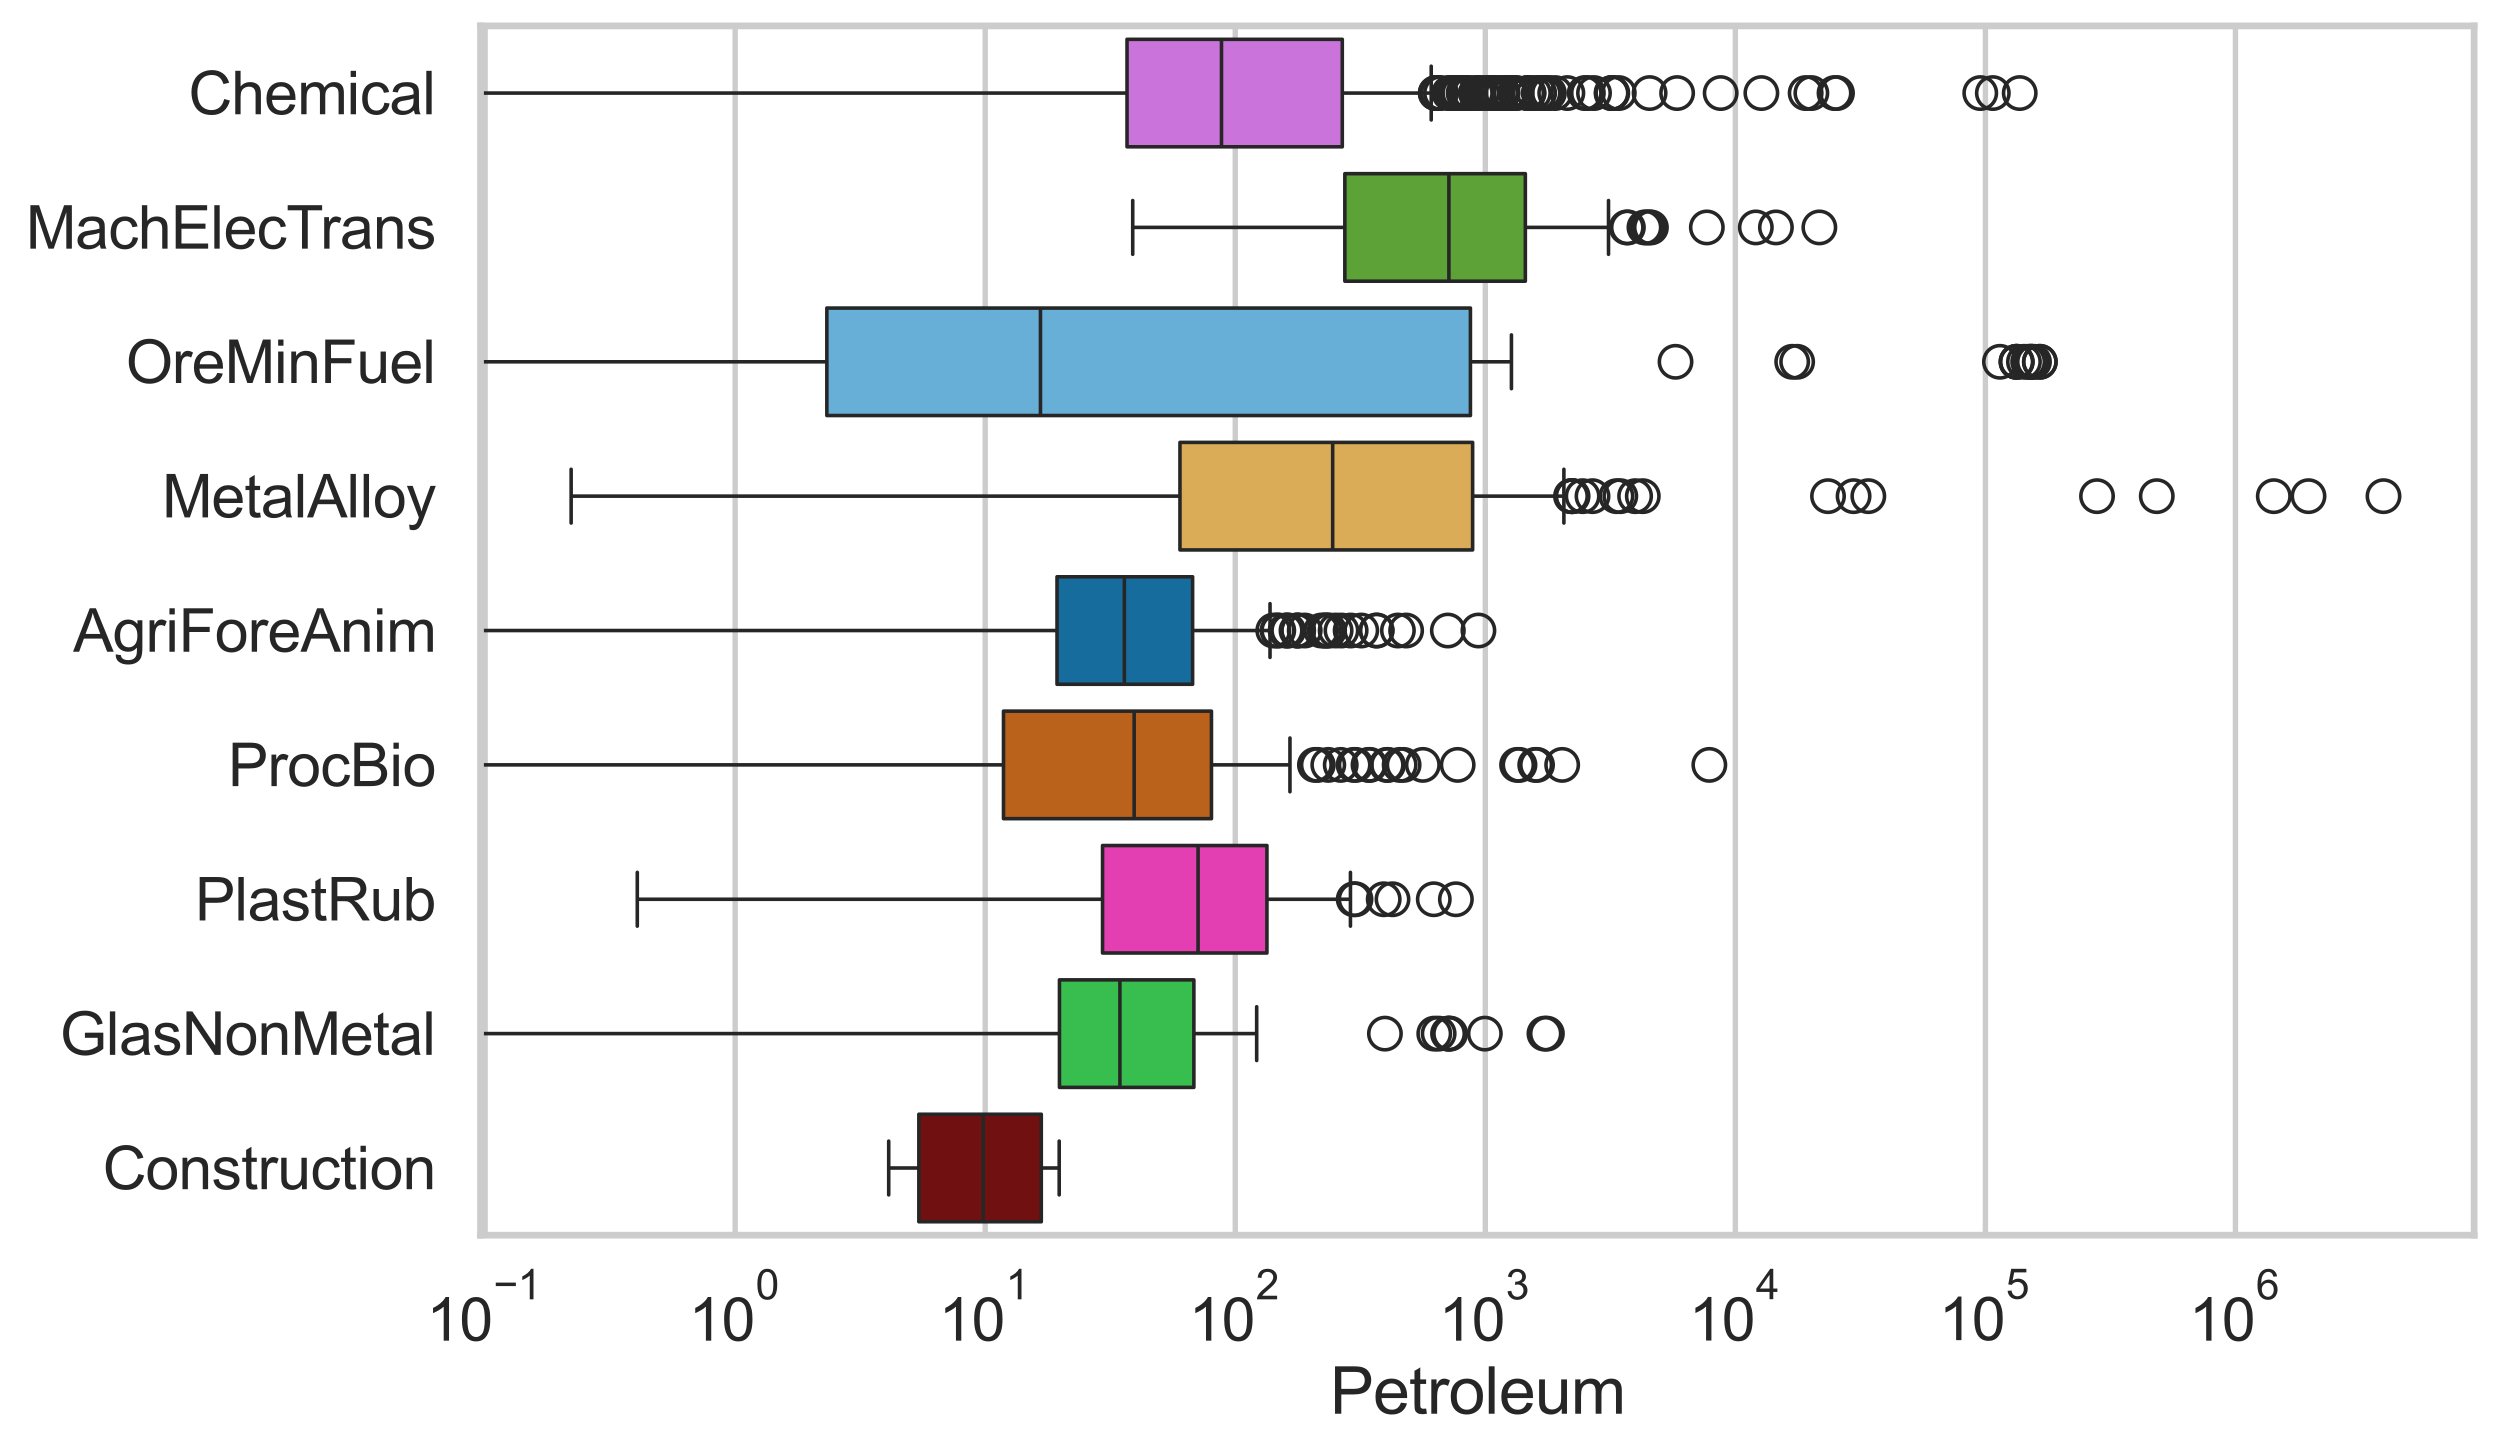<?xml version="1.0" encoding="utf-8" standalone="no"?>
<!DOCTYPE svg PUBLIC "-//W3C//DTD SVG 1.1//EN"
  "http://www.w3.org/Graphics/SVG/1.1/DTD/svg11.dtd">
<svg xmlns:xlink="http://www.w3.org/1999/xlink" width="695.577pt" height="404.121pt" viewBox="0 0 695.577 404.121" xmlns="http://www.w3.org/2000/svg" version="1.1">
 <defs>
  <style type="text/css">*{stroke-linejoin: round; stroke-linecap: butt}</style>
 </defs>
 <g id="figure_1">
  <g id="patch_1">
   <path d="M 0 404.121 
L 695.577 404.121 
L 695.577 0 
L 0 0 
z
" style="fill: #ffffff"/>
  </g>
  <g id="axes_1">
   <g id="patch_2">
    <path d="M 133.697 343.665 
L 688.377 343.665 
L 688.377 7.2 
L 133.697 7.2 
z
" style="fill: #ffffff"/>
   </g>
   <g id="matplotlib.axis_1">
    <g id="xtick_1">
     <g id="line2d_1">
      <path d="M 134.976 343.665 
L 134.976 7.2 
" clip-path="url(#p713d34235d)" style="fill: none; stroke: #cccccc; stroke-width: 1.5; stroke-linecap: round"/>
     </g>
     <g id="text_1">
      <!-- $\mathdefault{10^{-1}}$ -->
      <g style="fill: #262626" transform="translate(118.641 373.18) scale(0.165 -0.165)">
       <defs>
        <path id="ArialMT-31" d="M 2384 0 
L 1822 0 
L 1822 3584 
Q 1619 3391 1289 3197 
Q 959 3003 697 2906 
L 697 3450 
Q 1169 3672 1522 3987 
Q 1875 4303 2022 4600 
L 2384 4600 
L 2384 0 
z
" transform="scale(0.016)"/>
        <path id="ArialMT-30" d="M 266 2259 
Q 266 3072 433 3567 
Q 600 4063 929 4331 
Q 1259 4600 1759 4600 
Q 2128 4600 2406 4451 
Q 2684 4303 2865 4023 
Q 3047 3744 3150 3342 
Q 3253 2941 3253 2259 
Q 3253 1453 3087 958 
Q 2922 463 2592 192 
Q 2263 -78 1759 -78 
Q 1097 -78 719 397 
Q 266 969 266 2259 
z
M 844 2259 
Q 844 1131 1108 757 
Q 1372 384 1759 384 
Q 2147 384 2411 759 
Q 2675 1134 2675 2259 
Q 2675 3391 2411 3762 
Q 2147 4134 1753 4134 
Q 1366 4134 1134 3806 
Q 844 3388 844 2259 
z
" transform="scale(0.016)"/>
        <path id="ArialMT-2212" d="M 3381 1997 
L 356 1997 
L 356 2522 
L 3381 2522 
L 3381 1997 
z
" transform="scale(0.016)"/>
       </defs>
       <use xlink:href="#ArialMT-31" transform="translate(0 0.994)"/>
       <use xlink:href="#ArialMT-30" transform="translate(55.615 0.994)"/>
       <use xlink:href="#ArialMT-2212" transform="translate(112.973 70.688) scale(0.7)"/>
       <use xlink:href="#ArialMT-31" transform="translate(153.852 70.688) scale(0.7)"/>
      </g>
     </g>
    </g>
    <g id="xtick_2">
     <g id="line2d_2">
      <path d="M 204.546 343.665 
L 204.546 7.2 
" clip-path="url(#p713d34235d)" style="fill: none; stroke: #cccccc; stroke-width: 1.5; stroke-linecap: round"/>
     </g>
     <g id="text_2">
      <!-- $\mathdefault{10^{0}}$ -->
      <g style="fill: #262626" transform="translate(191.594 373.18) scale(0.165 -0.165)">
       <use xlink:href="#ArialMT-31" transform="translate(0 0.994)"/>
       <use xlink:href="#ArialMT-30" transform="translate(55.615 0.994)"/>
       <use xlink:href="#ArialMT-30" transform="translate(112.973 70.688) scale(0.7)"/>
      </g>
     </g>
    </g>
    <g id="xtick_3">
     <g id="line2d_3">
      <path d="M 274.116 343.665 
L 274.116 7.2 
" clip-path="url(#p713d34235d)" style="fill: none; stroke: #cccccc; stroke-width: 1.5; stroke-linecap: round"/>
     </g>
     <g id="text_3">
      <!-- $\mathdefault{10^{1}}$ -->
      <g style="fill: #262626" transform="translate(261.164 373.18) scale(0.165 -0.165)">
       <use xlink:href="#ArialMT-31" transform="translate(0 0.994)"/>
       <use xlink:href="#ArialMT-30" transform="translate(55.615 0.994)"/>
       <use xlink:href="#ArialMT-31" transform="translate(112.973 70.688) scale(0.7)"/>
      </g>
     </g>
    </g>
    <g id="xtick_4">
     <g id="line2d_4">
      <path d="M 343.687 343.665 
L 343.687 7.2 
" clip-path="url(#p713d34235d)" style="fill: none; stroke: #cccccc; stroke-width: 1.5; stroke-linecap: round"/>
     </g>
     <g id="text_4">
      <!-- $\mathdefault{10^{2}}$ -->
      <g style="fill: #262626" transform="translate(330.734 373.18) scale(0.165 -0.165)">
       <defs>
        <path id="ArialMT-32" d="M 3222 541 
L 3222 0 
L 194 0 
Q 188 203 259 391 
Q 375 700 629 1000 
Q 884 1300 1366 1694 
Q 2113 2306 2375 2664 
Q 2638 3022 2638 3341 
Q 2638 3675 2398 3904 
Q 2159 4134 1775 4134 
Q 1369 4134 1125 3890 
Q 881 3647 878 3216 
L 300 3275 
Q 359 3922 746 4261 
Q 1134 4600 1788 4600 
Q 2447 4600 2831 4234 
Q 3216 3869 3216 3328 
Q 3216 3053 3103 2787 
Q 2991 2522 2730 2228 
Q 2469 1934 1863 1422 
Q 1356 997 1212 845 
Q 1069 694 975 541 
L 3222 541 
z
" transform="scale(0.016)"/>
       </defs>
       <use xlink:href="#ArialMT-31" transform="translate(0 0.994)"/>
       <use xlink:href="#ArialMT-30" transform="translate(55.615 0.994)"/>
       <use xlink:href="#ArialMT-32" transform="translate(112.973 70.688) scale(0.7)"/>
      </g>
     </g>
    </g>
    <g id="xtick_5">
     <g id="line2d_5">
      <path d="M 413.257 343.665 
L 413.257 7.2 
" clip-path="url(#p713d34235d)" style="fill: none; stroke: #cccccc; stroke-width: 1.5; stroke-linecap: round"/>
     </g>
     <g id="text_5">
      <!-- $\mathdefault{10^{3}}$ -->
      <g style="fill: #262626" transform="translate(400.305 373.18) scale(0.165 -0.165)">
       <defs>
        <path id="ArialMT-33" d="M 269 1209 
L 831 1284 
Q 928 806 1161 595 
Q 1394 384 1728 384 
Q 2125 384 2398 659 
Q 2672 934 2672 1341 
Q 2672 1728 2419 1979 
Q 2166 2231 1775 2231 
Q 1616 2231 1378 2169 
L 1441 2663 
Q 1497 2656 1531 2656 
Q 1891 2656 2178 2843 
Q 2466 3031 2466 3422 
Q 2466 3731 2256 3934 
Q 2047 4138 1716 4138 
Q 1388 4138 1169 3931 
Q 950 3725 888 3313 
L 325 3413 
Q 428 3978 793 4289 
Q 1159 4600 1703 4600 
Q 2078 4600 2393 4439 
Q 2709 4278 2876 4000 
Q 3044 3722 3044 3409 
Q 3044 3113 2884 2869 
Q 2725 2625 2413 2481 
Q 2819 2388 3044 2092 
Q 3269 1797 3269 1353 
Q 3269 753 2831 336 
Q 2394 -81 1725 -81 
Q 1122 -81 723 278 
Q 325 638 269 1209 
z
" transform="scale(0.016)"/>
       </defs>
       <use xlink:href="#ArialMT-31" transform="translate(0 0.994)"/>
       <use xlink:href="#ArialMT-30" transform="translate(55.615 0.994)"/>
       <use xlink:href="#ArialMT-33" transform="translate(112.973 70.688) scale(0.7)"/>
      </g>
     </g>
    </g>
    <g id="xtick_6">
     <g id="line2d_6">
      <path d="M 482.827 343.665 
L 482.827 7.2 
" clip-path="url(#p713d34235d)" style="fill: none; stroke: #cccccc; stroke-width: 1.5; stroke-linecap: round"/>
     </g>
     <g id="text_6">
      <!-- $\mathdefault{10^{4}}$ -->
      <g style="fill: #262626" transform="translate(469.875 373.015) scale(0.165 -0.165)">
       <defs>
        <path id="ArialMT-34" d="M 2069 0 
L 2069 1097 
L 81 1097 
L 81 1613 
L 2172 4581 
L 2631 4581 
L 2631 1613 
L 3250 1613 
L 3250 1097 
L 2631 1097 
L 2631 0 
L 2069 0 
z
M 2069 1613 
L 2069 3678 
L 634 1613 
L 2069 1613 
z
" transform="scale(0.016)"/>
       </defs>
       <use xlink:href="#ArialMT-31" transform="translate(0 0.202)"/>
       <use xlink:href="#ArialMT-30" transform="translate(55.615 0.202)"/>
       <use xlink:href="#ArialMT-34" transform="translate(112.973 69.895) scale(0.7)"/>
      </g>
     </g>
    </g>
    <g id="xtick_7">
     <g id="line2d_7">
      <path d="M 552.398 343.665 
L 552.398 7.2 
" clip-path="url(#p713d34235d)" style="fill: none; stroke: #cccccc; stroke-width: 1.5; stroke-linecap: round"/>
     </g>
     <g id="text_7">
      <!-- $\mathdefault{10^{5}}$ -->
      <g style="fill: #262626" transform="translate(539.445 373.015) scale(0.165 -0.165)">
       <defs>
        <path id="ArialMT-35" d="M 266 1200 
L 856 1250 
Q 922 819 1161 601 
Q 1400 384 1738 384 
Q 2144 384 2425 690 
Q 2706 997 2706 1503 
Q 2706 1984 2436 2262 
Q 2166 2541 1728 2541 
Q 1456 2541 1237 2417 
Q 1019 2294 894 2097 
L 366 2166 
L 809 4519 
L 3088 4519 
L 3088 3981 
L 1259 3981 
L 1013 2750 
Q 1425 3038 1878 3038 
Q 2478 3038 2890 2622 
Q 3303 2206 3303 1553 
Q 3303 931 2941 478 
Q 2500 -78 1738 -78 
Q 1113 -78 717 272 
Q 322 622 266 1200 
z
" transform="scale(0.016)"/>
       </defs>
       <use xlink:href="#ArialMT-31" transform="translate(0 0.88)"/>
       <use xlink:href="#ArialMT-30" transform="translate(55.615 0.88)"/>
       <use xlink:href="#ArialMT-35" transform="translate(112.973 70.573) scale(0.7)"/>
      </g>
     </g>
    </g>
    <g id="xtick_8">
     <g id="line2d_8">
      <path d="M 621.968 343.665 
L 621.968 7.2 
" clip-path="url(#p713d34235d)" style="fill: none; stroke: #cccccc; stroke-width: 1.5; stroke-linecap: round"/>
     </g>
     <g id="text_8">
      <!-- $\mathdefault{10^{6}}$ -->
      <g style="fill: #262626" transform="translate(609.016 373.18) scale(0.165 -0.165)">
       <defs>
        <path id="ArialMT-36" d="M 3184 3459 
L 2625 3416 
Q 2550 3747 2413 3897 
Q 2184 4138 1850 4138 
Q 1581 4138 1378 3988 
Q 1113 3794 959 3422 
Q 806 3050 800 2363 
Q 1003 2672 1297 2822 
Q 1591 2972 1913 2972 
Q 2475 2972 2870 2558 
Q 3266 2144 3266 1488 
Q 3266 1056 3080 686 
Q 2894 316 2569 119 
Q 2244 -78 1831 -78 
Q 1128 -78 684 439 
Q 241 956 241 2144 
Q 241 3472 731 4075 
Q 1159 4600 1884 4600 
Q 2425 4600 2770 4297 
Q 3116 3994 3184 3459 
z
M 888 1484 
Q 888 1194 1011 928 
Q 1134 663 1356 523 
Q 1578 384 1822 384 
Q 2178 384 2434 671 
Q 2691 959 2691 1453 
Q 2691 1928 2437 2201 
Q 2184 2475 1800 2475 
Q 1419 2475 1153 2201 
Q 888 1928 888 1484 
z
" transform="scale(0.016)"/>
       </defs>
       <use xlink:href="#ArialMT-31" transform="translate(0 0.994)"/>
       <use xlink:href="#ArialMT-30" transform="translate(55.615 0.994)"/>
       <use xlink:href="#ArialMT-36" transform="translate(112.973 70.688) scale(0.7)"/>
      </g>
     </g>
    </g>
    <g id="xtick_9"/>
    <g id="xtick_10"/>
    <g id="xtick_11"/>
    <g id="xtick_12"/>
    <g id="xtick_13"/>
    <g id="xtick_14"/>
    <g id="xtick_15"/>
    <g id="xtick_16"/>
    <g id="xtick_17"/>
    <g id="xtick_18"/>
    <g id="xtick_19"/>
    <g id="xtick_20"/>
    <g id="xtick_21"/>
    <g id="xtick_22"/>
    <g id="xtick_23"/>
    <g id="xtick_24"/>
    <g id="xtick_25"/>
    <g id="xtick_26"/>
    <g id="xtick_27"/>
    <g id="xtick_28"/>
    <g id="xtick_29"/>
    <g id="xtick_30"/>
    <g id="xtick_31"/>
    <g id="xtick_32"/>
    <g id="xtick_33"/>
    <g id="xtick_34"/>
    <g id="xtick_35"/>
    <g id="xtick_36"/>
    <g id="xtick_37"/>
    <g id="xtick_38"/>
    <g id="xtick_39"/>
    <g id="xtick_40"/>
    <g id="xtick_41"/>
    <g id="xtick_42"/>
    <g id="xtick_43"/>
    <g id="xtick_44"/>
    <g id="xtick_45"/>
    <g id="xtick_46"/>
    <g id="xtick_47"/>
    <g id="xtick_48"/>
    <g id="xtick_49"/>
    <g id="xtick_50"/>
    <g id="xtick_51"/>
    <g id="xtick_52"/>
    <g id="xtick_53"/>
    <g id="xtick_54"/>
    <g id="xtick_55"/>
    <g id="xtick_56"/>
    <g id="xtick_57"/>
    <g id="xtick_58"/>
    <g id="xtick_59"/>
    <g id="xtick_60"/>
    <g id="xtick_61"/>
    <g id="xtick_62"/>
    <g id="xtick_63"/>
    <g id="xtick_64"/>
    <g id="xtick_65"/>
    <g id="xtick_66"/>
    <g id="xtick_67"/>
    <g id="xtick_68"/>
    <g id="xtick_69"/>
    <g id="xtick_70"/>
    <g id="xtick_71"/>
    <g id="xtick_72"/>
    <g id="text_9">
     <!-- Petroleum -->
     <g style="fill: #262626" transform="translate(370.021 393.344) scale(0.18 -0.18)">
      <defs>
       <path id="ArialMT-50" d="M 494 0 
L 494 4581 
L 2222 4581 
Q 2678 4581 2919 4538 
Q 3256 4481 3484 4323 
Q 3713 4166 3852 3881 
Q 3991 3597 3991 3256 
Q 3991 2672 3619 2267 
Q 3247 1863 2275 1863 
L 1100 1863 
L 1100 0 
L 494 0 
z
M 1100 2403 
L 2284 2403 
Q 2872 2403 3119 2622 
Q 3366 2841 3366 3238 
Q 3366 3525 3220 3729 
Q 3075 3934 2838 4000 
Q 2684 4041 2272 4041 
L 1100 4041 
L 1100 2403 
z
" transform="scale(0.016)"/>
       <path id="ArialMT-65" d="M 2694 1069 
L 3275 997 
Q 3138 488 2766 206 
Q 2394 -75 1816 -75 
Q 1088 -75 661 373 
Q 234 822 234 1631 
Q 234 2469 665 2931 
Q 1097 3394 1784 3394 
Q 2450 3394 2872 2941 
Q 3294 2488 3294 1666 
Q 3294 1616 3291 1516 
L 816 1516 
Q 847 969 1125 678 
Q 1403 388 1819 388 
Q 2128 388 2347 550 
Q 2566 713 2694 1069 
z
M 847 1978 
L 2700 1978 
Q 2663 2397 2488 2606 
Q 2219 2931 1791 2931 
Q 1403 2931 1139 2672 
Q 875 2413 847 1978 
z
" transform="scale(0.016)"/>
       <path id="ArialMT-74" d="M 1650 503 
L 1731 6 
Q 1494 -44 1306 -44 
Q 1000 -44 831 53 
Q 663 150 594 308 
Q 525 466 525 972 
L 525 2881 
L 113 2881 
L 113 3319 
L 525 3319 
L 525 4141 
L 1084 4478 
L 1084 3319 
L 1650 3319 
L 1650 2881 
L 1084 2881 
L 1084 941 
Q 1084 700 1114 631 
Q 1144 563 1211 522 
Q 1278 481 1403 481 
Q 1497 481 1650 503 
z
" transform="scale(0.016)"/>
       <path id="ArialMT-72" d="M 416 0 
L 416 3319 
L 922 3319 
L 922 2816 
Q 1116 3169 1280 3281 
Q 1444 3394 1641 3394 
Q 1925 3394 2219 3213 
L 2025 2691 
Q 1819 2813 1613 2813 
Q 1428 2813 1281 2702 
Q 1134 2591 1072 2394 
Q 978 2094 978 1738 
L 978 0 
L 416 0 
z
" transform="scale(0.016)"/>
       <path id="ArialMT-6f" d="M 213 1659 
Q 213 2581 725 3025 
Q 1153 3394 1769 3394 
Q 2453 3394 2887 2945 
Q 3322 2497 3322 1706 
Q 3322 1066 3130 698 
Q 2938 331 2570 128 
Q 2203 -75 1769 -75 
Q 1072 -75 642 372 
Q 213 819 213 1659 
z
M 791 1659 
Q 791 1022 1069 705 
Q 1347 388 1769 388 
Q 2188 388 2466 706 
Q 2744 1025 2744 1678 
Q 2744 2294 2464 2611 
Q 2184 2928 1769 2928 
Q 1347 2928 1069 2612 
Q 791 2297 791 1659 
z
" transform="scale(0.016)"/>
       <path id="ArialMT-6c" d="M 409 0 
L 409 4581 
L 972 4581 
L 972 0 
L 409 0 
z
" transform="scale(0.016)"/>
       <path id="ArialMT-75" d="M 2597 0 
L 2597 488 
Q 2209 -75 1544 -75 
Q 1250 -75 995 37 
Q 741 150 617 320 
Q 494 491 444 738 
Q 409 903 409 1263 
L 409 3319 
L 972 3319 
L 972 1478 
Q 972 1038 1006 884 
Q 1059 663 1231 536 
Q 1403 409 1656 409 
Q 1909 409 2131 539 
Q 2353 669 2445 892 
Q 2538 1116 2538 1541 
L 2538 3319 
L 3100 3319 
L 3100 0 
L 2597 0 
z
" transform="scale(0.016)"/>
       <path id="ArialMT-6d" d="M 422 0 
L 422 3319 
L 925 3319 
L 925 2853 
Q 1081 3097 1340 3245 
Q 1600 3394 1931 3394 
Q 2300 3394 2536 3241 
Q 2772 3088 2869 2813 
Q 3263 3394 3894 3394 
Q 4388 3394 4653 3120 
Q 4919 2847 4919 2278 
L 4919 0 
L 4359 0 
L 4359 2091 
Q 4359 2428 4304 2576 
Q 4250 2725 4106 2815 
Q 3963 2906 3769 2906 
Q 3419 2906 3187 2673 
Q 2956 2441 2956 1928 
L 2956 0 
L 2394 0 
L 2394 2156 
Q 2394 2531 2256 2718 
Q 2119 2906 1806 2906 
Q 1569 2906 1367 2781 
Q 1166 2656 1075 2415 
Q 984 2175 984 1722 
L 984 0 
L 422 0 
z
" transform="scale(0.016)"/>
      </defs>
      <use xlink:href="#ArialMT-50"/>
      <use xlink:href="#ArialMT-65" transform="translate(66.699 0)"/>
      <use xlink:href="#ArialMT-74" transform="translate(122.314 0)"/>
      <use xlink:href="#ArialMT-72" transform="translate(150.098 0)"/>
      <use xlink:href="#ArialMT-6f" transform="translate(183.398 0)"/>
      <use xlink:href="#ArialMT-6c" transform="translate(239.014 0)"/>
      <use xlink:href="#ArialMT-65" transform="translate(261.23 0)"/>
      <use xlink:href="#ArialMT-75" transform="translate(316.846 0)"/>
      <use xlink:href="#ArialMT-6d" transform="translate(372.461 0)"/>
     </g>
    </g>
   </g>
   <g id="matplotlib.axis_2">
    <g id="ytick_1">
     <g id="text_10">
      <!-- Chemical -->
      <g style="fill: #262626" transform="translate(52.428 31.798) scale(0.165 -0.165)">
       <defs>
        <path id="ArialMT-43" d="M 3763 1606 
L 4369 1453 
Q 4178 706 3683 314 
Q 3188 -78 2472 -78 
Q 1731 -78 1267 223 
Q 803 525 561 1097 
Q 319 1669 319 2325 
Q 319 3041 592 3573 
Q 866 4106 1370 4382 
Q 1875 4659 2481 4659 
Q 3169 4659 3637 4309 
Q 4106 3959 4291 3325 
L 3694 3184 
Q 3534 3684 3231 3912 
Q 2928 4141 2469 4141 
Q 1941 4141 1586 3887 
Q 1231 3634 1087 3207 
Q 944 2781 944 2328 
Q 944 1744 1114 1308 
Q 1284 872 1643 656 
Q 2003 441 2422 441 
Q 2931 441 3284 734 
Q 3638 1028 3763 1606 
z
" transform="scale(0.016)"/>
        <path id="ArialMT-68" d="M 422 0 
L 422 4581 
L 984 4581 
L 984 2938 
Q 1378 3394 1978 3394 
Q 2347 3394 2619 3248 
Q 2891 3103 3008 2847 
Q 3125 2591 3125 2103 
L 3125 0 
L 2563 0 
L 2563 2103 
Q 2563 2525 2380 2717 
Q 2197 2909 1863 2909 
Q 1613 2909 1392 2779 
Q 1172 2650 1078 2428 
Q 984 2206 984 1816 
L 984 0 
L 422 0 
z
" transform="scale(0.016)"/>
        <path id="ArialMT-69" d="M 425 3934 
L 425 4581 
L 988 4581 
L 988 3934 
L 425 3934 
z
M 425 0 
L 425 3319 
L 988 3319 
L 988 0 
L 425 0 
z
" transform="scale(0.016)"/>
        <path id="ArialMT-63" d="M 2588 1216 
L 3141 1144 
Q 3050 572 2676 248 
Q 2303 -75 1759 -75 
Q 1078 -75 664 370 
Q 250 816 250 1647 
Q 250 2184 428 2587 
Q 606 2991 970 3192 
Q 1334 3394 1763 3394 
Q 2303 3394 2647 3120 
Q 2991 2847 3088 2344 
L 2541 2259 
Q 2463 2594 2264 2762 
Q 2066 2931 1784 2931 
Q 1359 2931 1093 2626 
Q 828 2322 828 1663 
Q 828 994 1084 691 
Q 1341 388 1753 388 
Q 2084 388 2306 591 
Q 2528 794 2588 1216 
z
" transform="scale(0.016)"/>
        <path id="ArialMT-61" d="M 2588 409 
Q 2275 144 1986 34 
Q 1697 -75 1366 -75 
Q 819 -75 525 192 
Q 231 459 231 875 
Q 231 1119 342 1320 
Q 453 1522 633 1644 
Q 813 1766 1038 1828 
Q 1203 1872 1538 1913 
Q 2219 1994 2541 2106 
Q 2544 2222 2544 2253 
Q 2544 2597 2384 2738 
Q 2169 2928 1744 2928 
Q 1347 2928 1158 2789 
Q 969 2650 878 2297 
L 328 2372 
Q 403 2725 575 2942 
Q 747 3159 1072 3276 
Q 1397 3394 1825 3394 
Q 2250 3394 2515 3294 
Q 2781 3194 2906 3042 
Q 3031 2891 3081 2659 
Q 3109 2516 3109 2141 
L 3109 1391 
Q 3109 606 3145 398 
Q 3181 191 3288 0 
L 2700 0 
Q 2613 175 2588 409 
z
M 2541 1666 
Q 2234 1541 1622 1453 
Q 1275 1403 1131 1340 
Q 988 1278 909 1158 
Q 831 1038 831 891 
Q 831 666 1001 516 
Q 1172 366 1500 366 
Q 1825 366 2078 508 
Q 2331 650 2450 897 
Q 2541 1088 2541 1459 
L 2541 1666 
z
" transform="scale(0.016)"/>
       </defs>
       <use xlink:href="#ArialMT-43"/>
       <use xlink:href="#ArialMT-68" transform="translate(72.217 0)"/>
       <use xlink:href="#ArialMT-65" transform="translate(127.832 0)"/>
       <use xlink:href="#ArialMT-6d" transform="translate(183.447 0)"/>
       <use xlink:href="#ArialMT-69" transform="translate(266.748 0)"/>
       <use xlink:href="#ArialMT-63" transform="translate(288.965 0)"/>
       <use xlink:href="#ArialMT-61" transform="translate(338.965 0)"/>
       <use xlink:href="#ArialMT-6c" transform="translate(394.58 0)"/>
      </g>
     </g>
    </g>
    <g id="ytick_2">
     <g id="text_11">
      <!-- MachElecTrans -->
      <g style="fill: #262626" transform="translate(7.2 69.183) scale(0.165 -0.165)">
       <defs>
        <path id="ArialMT-4d" d="M 475 0 
L 475 4581 
L 1388 4581 
L 2472 1338 
Q 2622 884 2691 659 
Q 2769 909 2934 1394 
L 4031 4581 
L 4847 4581 
L 4847 0 
L 4263 0 
L 4263 3834 
L 2931 0 
L 2384 0 
L 1059 3900 
L 1059 0 
L 475 0 
z
" transform="scale(0.016)"/>
        <path id="ArialMT-45" d="M 506 0 
L 506 4581 
L 3819 4581 
L 3819 4041 
L 1113 4041 
L 1113 2638 
L 3647 2638 
L 3647 2100 
L 1113 2100 
L 1113 541 
L 3925 541 
L 3925 0 
L 506 0 
z
" transform="scale(0.016)"/>
        <path id="ArialMT-54" d="M 1659 0 
L 1659 4041 
L 150 4041 
L 150 4581 
L 3781 4581 
L 3781 4041 
L 2266 4041 
L 2266 0 
L 1659 0 
z
" transform="scale(0.016)"/>
        <path id="ArialMT-6e" d="M 422 0 
L 422 3319 
L 928 3319 
L 928 2847 
Q 1294 3394 1984 3394 
Q 2284 3394 2536 3286 
Q 2788 3178 2913 3003 
Q 3038 2828 3088 2588 
Q 3119 2431 3119 2041 
L 3119 0 
L 2556 0 
L 2556 2019 
Q 2556 2363 2490 2533 
Q 2425 2703 2258 2804 
Q 2091 2906 1866 2906 
Q 1506 2906 1245 2678 
Q 984 2450 984 1813 
L 984 0 
L 422 0 
z
" transform="scale(0.016)"/>
        <path id="ArialMT-73" d="M 197 991 
L 753 1078 
Q 800 744 1014 566 
Q 1228 388 1613 388 
Q 2000 388 2187 545 
Q 2375 703 2375 916 
Q 2375 1106 2209 1216 
Q 2094 1291 1634 1406 
Q 1016 1563 777 1677 
Q 538 1791 414 1992 
Q 291 2194 291 2438 
Q 291 2659 392 2848 
Q 494 3038 669 3163 
Q 800 3259 1026 3326 
Q 1253 3394 1513 3394 
Q 1903 3394 2198 3281 
Q 2494 3169 2634 2976 
Q 2775 2784 2828 2463 
L 2278 2388 
Q 2241 2644 2061 2787 
Q 1881 2931 1553 2931 
Q 1166 2931 1000 2803 
Q 834 2675 834 2503 
Q 834 2394 903 2306 
Q 972 2216 1119 2156 
Q 1203 2125 1616 2013 
Q 2213 1853 2448 1751 
Q 2684 1650 2818 1456 
Q 2953 1263 2953 975 
Q 2953 694 2789 445 
Q 2625 197 2315 61 
Q 2006 -75 1616 -75 
Q 969 -75 630 194 
Q 291 463 197 991 
z
" transform="scale(0.016)"/>
       </defs>
       <use xlink:href="#ArialMT-4d"/>
       <use xlink:href="#ArialMT-61" transform="translate(83.301 0)"/>
       <use xlink:href="#ArialMT-63" transform="translate(138.916 0)"/>
       <use xlink:href="#ArialMT-68" transform="translate(188.916 0)"/>
       <use xlink:href="#ArialMT-45" transform="translate(244.531 0)"/>
       <use xlink:href="#ArialMT-6c" transform="translate(311.23 0)"/>
       <use xlink:href="#ArialMT-65" transform="translate(333.447 0)"/>
       <use xlink:href="#ArialMT-63" transform="translate(389.062 0)"/>
       <use xlink:href="#ArialMT-54" transform="translate(439.062 0)"/>
       <use xlink:href="#ArialMT-72" transform="translate(496.396 0)"/>
       <use xlink:href="#ArialMT-61" transform="translate(529.697 0)"/>
       <use xlink:href="#ArialMT-6e" transform="translate(585.312 0)"/>
       <use xlink:href="#ArialMT-73" transform="translate(640.928 0)"/>
      </g>
     </g>
    </g>
    <g id="ytick_3">
     <g id="text_12">
      <!-- OreMinFuel -->
      <g style="fill: #262626" transform="translate(35.013 106.568) scale(0.165 -0.165)">
       <defs>
        <path id="ArialMT-4f" d="M 309 2231 
Q 309 3372 921 4017 
Q 1534 4663 2503 4663 
Q 3138 4663 3647 4359 
Q 4156 4056 4423 3514 
Q 4691 2972 4691 2284 
Q 4691 1588 4409 1038 
Q 4128 488 3612 205 
Q 3097 -78 2500 -78 
Q 1853 -78 1343 234 
Q 834 547 571 1087 
Q 309 1628 309 2231 
z
M 934 2222 
Q 934 1394 1379 917 
Q 1825 441 2497 441 
Q 3181 441 3623 922 
Q 4066 1403 4066 2288 
Q 4066 2847 3877 3264 
Q 3688 3681 3323 3911 
Q 2959 4141 2506 4141 
Q 1863 4141 1398 3698 
Q 934 3256 934 2222 
z
" transform="scale(0.016)"/>
        <path id="ArialMT-46" d="M 525 0 
L 525 4581 
L 3616 4581 
L 3616 4041 
L 1131 4041 
L 1131 2622 
L 3281 2622 
L 3281 2081 
L 1131 2081 
L 1131 0 
L 525 0 
z
" transform="scale(0.016)"/>
       </defs>
       <use xlink:href="#ArialMT-4f"/>
       <use xlink:href="#ArialMT-72" transform="translate(77.783 0)"/>
       <use xlink:href="#ArialMT-65" transform="translate(111.084 0)"/>
       <use xlink:href="#ArialMT-4d" transform="translate(166.699 0)"/>
       <use xlink:href="#ArialMT-69" transform="translate(250 0)"/>
       <use xlink:href="#ArialMT-6e" transform="translate(272.217 0)"/>
       <use xlink:href="#ArialMT-46" transform="translate(327.832 0)"/>
       <use xlink:href="#ArialMT-75" transform="translate(388.916 0)"/>
       <use xlink:href="#ArialMT-65" transform="translate(444.531 0)"/>
       <use xlink:href="#ArialMT-6c" transform="translate(500.146 0)"/>
      </g>
     </g>
    </g>
    <g id="ytick_4">
     <g id="text_13">
      <!-- MetalAlloy -->
      <g style="fill: #262626" transform="translate(45.088 143.953) scale(0.165 -0.165)">
       <defs>
        <path id="ArialMT-41" d="M -9 0 
L 1750 4581 
L 2403 4581 
L 4278 0 
L 3588 0 
L 3053 1388 
L 1138 1388 
L 634 0 
L -9 0 
z
M 1313 1881 
L 2866 1881 
L 2388 3150 
Q 2169 3728 2063 4100 
Q 1975 3659 1816 3225 
L 1313 1881 
z
" transform="scale(0.016)"/>
        <path id="ArialMT-79" d="M 397 -1278 
L 334 -750 
Q 519 -800 656 -800 
Q 844 -800 956 -737 
Q 1069 -675 1141 -563 
Q 1194 -478 1313 -144 
Q 1328 -97 1363 -6 
L 103 3319 
L 709 3319 
L 1400 1397 
Q 1534 1031 1641 628 
Q 1738 1016 1872 1384 
L 2581 3319 
L 3144 3319 
L 1881 -56 
Q 1678 -603 1566 -809 
Q 1416 -1088 1222 -1217 
Q 1028 -1347 759 -1347 
Q 597 -1347 397 -1278 
z
" transform="scale(0.016)"/>
       </defs>
       <use xlink:href="#ArialMT-4d"/>
       <use xlink:href="#ArialMT-65" transform="translate(83.301 0)"/>
       <use xlink:href="#ArialMT-74" transform="translate(138.916 0)"/>
       <use xlink:href="#ArialMT-61" transform="translate(166.699 0)"/>
       <use xlink:href="#ArialMT-6c" transform="translate(222.314 0)"/>
       <use xlink:href="#ArialMT-41" transform="translate(244.531 0)"/>
       <use xlink:href="#ArialMT-6c" transform="translate(311.23 0)"/>
       <use xlink:href="#ArialMT-6c" transform="translate(333.447 0)"/>
       <use xlink:href="#ArialMT-6f" transform="translate(355.664 0)"/>
       <use xlink:href="#ArialMT-79" transform="translate(411.279 0)"/>
      </g>
     </g>
    </g>
    <g id="ytick_5">
     <g id="text_14">
      <!-- AgriForeAnim -->
      <g style="fill: #262626" transform="translate(20.341 181.337) scale(0.165 -0.165)">
       <defs>
        <path id="ArialMT-67" d="M 319 -275 
L 866 -356 
Q 900 -609 1056 -725 
Q 1266 -881 1628 -881 
Q 2019 -881 2231 -725 
Q 2444 -569 2519 -288 
Q 2563 -116 2559 434 
Q 2191 0 1641 0 
Q 956 0 581 494 
Q 206 988 206 1678 
Q 206 2153 378 2554 
Q 550 2956 876 3175 
Q 1203 3394 1644 3394 
Q 2231 3394 2613 2919 
L 2613 3319 
L 3131 3319 
L 3131 450 
Q 3131 -325 2973 -648 
Q 2816 -972 2473 -1159 
Q 2131 -1347 1631 -1347 
Q 1038 -1347 672 -1080 
Q 306 -813 319 -275 
z
M 784 1719 
Q 784 1066 1043 766 
Q 1303 466 1694 466 
Q 2081 466 2343 764 
Q 2606 1063 2606 1700 
Q 2606 2309 2336 2618 
Q 2066 2928 1684 2928 
Q 1309 2928 1046 2623 
Q 784 2319 784 1719 
z
" transform="scale(0.016)"/>
       </defs>
       <use xlink:href="#ArialMT-41"/>
       <use xlink:href="#ArialMT-67" transform="translate(66.699 0)"/>
       <use xlink:href="#ArialMT-72" transform="translate(122.314 0)"/>
       <use xlink:href="#ArialMT-69" transform="translate(155.615 0)"/>
       <use xlink:href="#ArialMT-46" transform="translate(177.832 0)"/>
       <use xlink:href="#ArialMT-6f" transform="translate(238.916 0)"/>
       <use xlink:href="#ArialMT-72" transform="translate(294.531 0)"/>
       <use xlink:href="#ArialMT-65" transform="translate(327.832 0)"/>
       <use xlink:href="#ArialMT-41" transform="translate(383.447 0)"/>
       <use xlink:href="#ArialMT-6e" transform="translate(450.146 0)"/>
       <use xlink:href="#ArialMT-69" transform="translate(505.762 0)"/>
       <use xlink:href="#ArialMT-6d" transform="translate(527.979 0)"/>
      </g>
     </g>
    </g>
    <g id="ytick_6">
     <g id="text_15">
      <!-- ProcBio -->
      <g style="fill: #262626" transform="translate(63.424 218.722) scale(0.165 -0.165)">
       <defs>
        <path id="ArialMT-42" d="M 469 0 
L 469 4581 
L 2188 4581 
Q 2713 4581 3030 4442 
Q 3347 4303 3526 4014 
Q 3706 3725 3706 3409 
Q 3706 3116 3547 2856 
Q 3388 2597 3066 2438 
Q 3481 2316 3704 2022 
Q 3928 1728 3928 1328 
Q 3928 1006 3792 729 
Q 3656 453 3456 303 
Q 3256 153 2954 76 
Q 2653 0 2216 0 
L 469 0 
z
M 1075 2656 
L 2066 2656 
Q 2469 2656 2644 2709 
Q 2875 2778 2992 2937 
Q 3109 3097 3109 3338 
Q 3109 3566 3000 3739 
Q 2891 3913 2687 3977 
Q 2484 4041 1991 4041 
L 1075 4041 
L 1075 2656 
z
M 1075 541 
L 2216 541 
Q 2509 541 2628 563 
Q 2838 600 2978 687 
Q 3119 775 3209 942 
Q 3300 1109 3300 1328 
Q 3300 1584 3169 1773 
Q 3038 1963 2805 2039 
Q 2572 2116 2134 2116 
L 1075 2116 
L 1075 541 
z
" transform="scale(0.016)"/>
       </defs>
       <use xlink:href="#ArialMT-50"/>
       <use xlink:href="#ArialMT-72" transform="translate(66.699 0)"/>
       <use xlink:href="#ArialMT-6f" transform="translate(100 0)"/>
       <use xlink:href="#ArialMT-63" transform="translate(155.615 0)"/>
       <use xlink:href="#ArialMT-42" transform="translate(205.615 0)"/>
       <use xlink:href="#ArialMT-69" transform="translate(272.314 0)"/>
       <use xlink:href="#ArialMT-6f" transform="translate(294.531 0)"/>
      </g>
     </g>
    </g>
    <g id="ytick_7">
     <g id="text_16">
      <!-- PlastRub -->
      <g style="fill: #262626" transform="translate(54.248 256.107) scale(0.165 -0.165)">
       <defs>
        <path id="ArialMT-52" d="M 503 0 
L 503 4581 
L 2534 4581 
Q 3147 4581 3465 4457 
Q 3784 4334 3975 4021 
Q 4166 3709 4166 3331 
Q 4166 2844 3850 2509 
Q 3534 2175 2875 2084 
Q 3116 1969 3241 1856 
Q 3506 1613 3744 1247 
L 4541 0 
L 3778 0 
L 3172 953 
Q 2906 1366 2734 1584 
Q 2563 1803 2427 1890 
Q 2291 1978 2150 2013 
Q 2047 2034 1813 2034 
L 1109 2034 
L 1109 0 
L 503 0 
z
M 1109 2559 
L 2413 2559 
Q 2828 2559 3062 2645 
Q 3297 2731 3419 2920 
Q 3541 3109 3541 3331 
Q 3541 3656 3305 3865 
Q 3069 4075 2559 4075 
L 1109 4075 
L 1109 2559 
z
" transform="scale(0.016)"/>
        <path id="ArialMT-62" d="M 941 0 
L 419 0 
L 419 4581 
L 981 4581 
L 981 2947 
Q 1338 3394 1891 3394 
Q 2197 3394 2470 3270 
Q 2744 3147 2920 2923 
Q 3097 2700 3197 2384 
Q 3297 2069 3297 1709 
Q 3297 856 2875 390 
Q 2453 -75 1863 -75 
Q 1275 -75 941 416 
L 941 0 
z
M 934 1684 
Q 934 1088 1097 822 
Q 1363 388 1816 388 
Q 2184 388 2453 708 
Q 2722 1028 2722 1663 
Q 2722 2313 2464 2622 
Q 2206 2931 1841 2931 
Q 1472 2931 1203 2611 
Q 934 2291 934 1684 
z
" transform="scale(0.016)"/>
       </defs>
       <use xlink:href="#ArialMT-50"/>
       <use xlink:href="#ArialMT-6c" transform="translate(66.699 0)"/>
       <use xlink:href="#ArialMT-61" transform="translate(88.916 0)"/>
       <use xlink:href="#ArialMT-73" transform="translate(144.531 0)"/>
       <use xlink:href="#ArialMT-74" transform="translate(194.531 0)"/>
       <use xlink:href="#ArialMT-52" transform="translate(222.314 0)"/>
       <use xlink:href="#ArialMT-75" transform="translate(294.531 0)"/>
       <use xlink:href="#ArialMT-62" transform="translate(350.146 0)"/>
      </g>
     </g>
    </g>
    <g id="ytick_8">
     <g id="text_17">
      <!-- GlasNonMetal -->
      <g style="fill: #262626" transform="translate(16.659 293.492) scale(0.165 -0.165)">
       <defs>
        <path id="ArialMT-47" d="M 2638 1797 
L 2638 2334 
L 4578 2338 
L 4578 638 
Q 4131 281 3656 101 
Q 3181 -78 2681 -78 
Q 2006 -78 1454 211 
Q 903 500 622 1047 
Q 341 1594 341 2269 
Q 341 2938 620 3517 
Q 900 4097 1425 4378 
Q 1950 4659 2634 4659 
Q 3131 4659 3532 4498 
Q 3934 4338 4162 4050 
Q 4391 3763 4509 3300 
L 3963 3150 
Q 3859 3500 3706 3700 
Q 3553 3900 3268 4020 
Q 2984 4141 2638 4141 
Q 2222 4141 1919 4014 
Q 1616 3888 1430 3681 
Q 1244 3475 1141 3228 
Q 966 2803 966 2306 
Q 966 1694 1177 1281 
Q 1388 869 1791 669 
Q 2194 469 2647 469 
Q 3041 469 3416 620 
Q 3791 772 3984 944 
L 3984 1797 
L 2638 1797 
z
" transform="scale(0.016)"/>
        <path id="ArialMT-4e" d="M 488 0 
L 488 4581 
L 1109 4581 
L 3516 984 
L 3516 4581 
L 4097 4581 
L 4097 0 
L 3475 0 
L 1069 3600 
L 1069 0 
L 488 0 
z
" transform="scale(0.016)"/>
       </defs>
       <use xlink:href="#ArialMT-47"/>
       <use xlink:href="#ArialMT-6c" transform="translate(77.783 0)"/>
       <use xlink:href="#ArialMT-61" transform="translate(100 0)"/>
       <use xlink:href="#ArialMT-73" transform="translate(155.615 0)"/>
       <use xlink:href="#ArialMT-4e" transform="translate(205.615 0)"/>
       <use xlink:href="#ArialMT-6f" transform="translate(277.832 0)"/>
       <use xlink:href="#ArialMT-6e" transform="translate(333.447 0)"/>
       <use xlink:href="#ArialMT-4d" transform="translate(389.062 0)"/>
       <use xlink:href="#ArialMT-65" transform="translate(472.363 0)"/>
       <use xlink:href="#ArialMT-74" transform="translate(527.979 0)"/>
       <use xlink:href="#ArialMT-61" transform="translate(555.762 0)"/>
       <use xlink:href="#ArialMT-6c" transform="translate(611.377 0)"/>
      </g>
     </g>
    </g>
    <g id="ytick_9">
     <g id="text_18">
      <!-- Construction -->
      <g style="fill: #262626" transform="translate(28.575 330.877) scale(0.165 -0.165)">
       <use xlink:href="#ArialMT-43"/>
       <use xlink:href="#ArialMT-6f" transform="translate(72.217 0)"/>
       <use xlink:href="#ArialMT-6e" transform="translate(127.832 0)"/>
       <use xlink:href="#ArialMT-73" transform="translate(183.447 0)"/>
       <use xlink:href="#ArialMT-74" transform="translate(233.447 0)"/>
       <use xlink:href="#ArialMT-72" transform="translate(261.23 0)"/>
       <use xlink:href="#ArialMT-75" transform="translate(294.531 0)"/>
       <use xlink:href="#ArialMT-63" transform="translate(350.146 0)"/>
       <use xlink:href="#ArialMT-74" transform="translate(400.146 0)"/>
       <use xlink:href="#ArialMT-69" transform="translate(427.93 0)"/>
       <use xlink:href="#ArialMT-6f" transform="translate(450.146 0)"/>
       <use xlink:href="#ArialMT-6e" transform="translate(505.762 0)"/>
      </g>
     </g>
    </g>
   </g>
   <g id="patch_3">
    <path d="M 313.574 10.938 
L 313.574 40.846 
L 373.466 40.846 
L 373.466 10.938 
L 313.574 10.938 
z
" clip-path="url(#p713d34235d)" style="fill: #ca74db; stroke: #262626; stroke-linejoin: miter"/>
   </g>
   <g id="line2d_9">
    <path d="M 313.574 25.892 
L -1 25.892 
" clip-path="url(#p713d34235d)" style="fill: none; stroke: #262626"/>
   </g>
   <g id="line2d_10">
    <path d="M 373.466 25.892 
L 398.206 25.892 
" clip-path="url(#p713d34235d)" style="fill: none; stroke: #262626"/>
   </g>
   <g id="line2d_11">
    <path clip-path="url(#p713d34235d)" style="fill: none; stroke: #262626; stroke-linecap: round"/>
   </g>
   <g id="line2d_12">
    <path d="M 398.206 18.415 
L 398.206 33.369 
" clip-path="url(#p713d34235d)" style="fill: none; stroke: #262626; stroke-linecap: round"/>
   </g>
   <g id="line2d_13">
    <defs>
     <path id="m77690e5975" d="M 0 4.5 
C 1.193 4.5 2.338 4.026 3.182 3.182 
C 4.026 2.338 4.5 1.193 4.5 0 
C 4.5 -1.193 4.026 -2.338 3.182 -3.182 
C 2.338 -4.026 1.193 -4.5 0 -4.5 
C -1.193 -4.5 -2.338 -4.026 -3.182 -3.182 
C -4.026 -2.338 -4.5 -1.193 -4.5 0 
C -4.5 1.193 -4.026 2.338 -3.182 3.182 
C -2.338 4.026 -1.193 4.5 0 4.5 
z
" style="stroke: #262626"/>
    </defs>
    <g clip-path="url(#p713d34235d)">
     <use xlink:href="#m77690e5975" x="448.462" y="25.892" style="fill-opacity: 0; stroke: #262626"/>
     <use xlink:href="#m77690e5975" x="502.387" y="25.892" style="fill-opacity: 0; stroke: #262626"/>
     <use xlink:href="#m77690e5975" x="432.708" y="25.892" style="fill-opacity: 0; stroke: #262626"/>
     <use xlink:href="#m77690e5975" x="409.09" y="25.892" style="fill-opacity: 0; stroke: #262626"/>
     <use xlink:href="#m77690e5975" x="405.454" y="25.892" style="fill-opacity: 0; stroke: #262626"/>
     <use xlink:href="#m77690e5975" x="421.942" y="25.892" style="fill-opacity: 0; stroke: #262626"/>
     <use xlink:href="#m77690e5975" x="399.468" y="25.892" style="fill-opacity: 0; stroke: #262626"/>
     <use xlink:href="#m77690e5975" x="424.89" y="25.892" style="fill-opacity: 0; stroke: #262626"/>
     <use xlink:href="#m77690e5975" x="404.027" y="25.892" style="fill-opacity: 0; stroke: #262626"/>
     <use xlink:href="#m77690e5975" x="419.845" y="25.892" style="fill-opacity: 0; stroke: #262626"/>
     <use xlink:href="#m77690e5975" x="407.859" y="25.892" style="fill-opacity: 0; stroke: #262626"/>
     <use xlink:href="#m77690e5975" x="441.795" y="25.892" style="fill-opacity: 0; stroke: #262626"/>
     <use xlink:href="#m77690e5975" x="416.126" y="25.892" style="fill-opacity: 0; stroke: #262626"/>
     <use xlink:href="#m77690e5975" x="406.027" y="25.892" style="fill-opacity: 0; stroke: #262626"/>
     <use xlink:href="#m77690e5975" x="429.932" y="25.892" style="fill-opacity: 0; stroke: #262626"/>
     <use xlink:href="#m77690e5975" x="405.36" y="25.892" style="fill-opacity: 0; stroke: #262626"/>
     <use xlink:href="#m77690e5975" x="414.626" y="25.892" style="fill-opacity: 0; stroke: #262626"/>
     <use xlink:href="#m77690e5975" x="550.973" y="25.892" style="fill-opacity: 0; stroke: #262626"/>
     <use xlink:href="#m77690e5975" x="419.845" y="25.892" style="fill-opacity: 0; stroke: #262626"/>
     <use xlink:href="#m77690e5975" x="414.39" y="25.892" style="fill-opacity: 0; stroke: #262626"/>
     <use xlink:href="#m77690e5975" x="466.626" y="25.892" style="fill-opacity: 0; stroke: #262626"/>
     <use xlink:href="#m77690e5975" x="425.302" y="25.892" style="fill-opacity: 0; stroke: #262626"/>
     <use xlink:href="#m77690e5975" x="440.914" y="25.892" style="fill-opacity: 0; stroke: #262626"/>
     <use xlink:href="#m77690e5975" x="490.068" y="25.892" style="fill-opacity: 0; stroke: #262626"/>
     <use xlink:href="#m77690e5975" x="411.098" y="25.892" style="fill-opacity: 0; stroke: #262626"/>
     <use xlink:href="#m77690e5975" x="419.845" y="25.892" style="fill-opacity: 0; stroke: #262626"/>
     <use xlink:href="#m77690e5975" x="458.971" y="25.892" style="fill-opacity: 0; stroke: #262626"/>
     <use xlink:href="#m77690e5975" x="436.093" y="25.892" style="fill-opacity: 0; stroke: #262626"/>
     <use xlink:href="#m77690e5975" x="419.845" y="25.892" style="fill-opacity: 0; stroke: #262626"/>
     <use xlink:href="#m77690e5975" x="428.212" y="25.892" style="fill-opacity: 0; stroke: #262626"/>
     <use xlink:href="#m77690e5975" x="414.581" y="25.892" style="fill-opacity: 0; stroke: #262626"/>
     <use xlink:href="#m77690e5975" x="407.879" y="25.892" style="fill-opacity: 0; stroke: #262626"/>
     <use xlink:href="#m77690e5975" x="412.426" y="25.892" style="fill-opacity: 0; stroke: #262626"/>
     <use xlink:href="#m77690e5975" x="450.398" y="25.892" style="fill-opacity: 0; stroke: #262626"/>
     <use xlink:href="#m77690e5975" x="419.845" y="25.892" style="fill-opacity: 0; stroke: #262626"/>
     <use xlink:href="#m77690e5975" x="400.922" y="25.892" style="fill-opacity: 0; stroke: #262626"/>
     <use xlink:href="#m77690e5975" x="410.614" y="25.892" style="fill-opacity: 0; stroke: #262626"/>
     <use xlink:href="#m77690e5975" x="503.978" y="25.892" style="fill-opacity: 0; stroke: #262626"/>
     <use xlink:href="#m77690e5975" x="429.444" y="25.892" style="fill-opacity: 0; stroke: #262626"/>
     <use xlink:href="#m77690e5975" x="403.221" y="25.892" style="fill-opacity: 0; stroke: #262626"/>
     <use xlink:href="#m77690e5975" x="511.104" y="25.892" style="fill-opacity: 0; stroke: #262626"/>
     <use xlink:href="#m77690e5975" x="419.845" y="25.892" style="fill-opacity: 0; stroke: #262626"/>
     <use xlink:href="#m77690e5975" x="419.945" y="25.892" style="fill-opacity: 0; stroke: #262626"/>
     <use xlink:href="#m77690e5975" x="448.381" y="25.892" style="fill-opacity: 0; stroke: #262626"/>
     <use xlink:href="#m77690e5975" x="403.634" y="25.892" style="fill-opacity: 0; stroke: #262626"/>
     <use xlink:href="#m77690e5975" x="404.557" y="25.892" style="fill-opacity: 0; stroke: #262626"/>
     <use xlink:href="#m77690e5975" x="425.225" y="25.892" style="fill-opacity: 0; stroke: #262626"/>
     <use xlink:href="#m77690e5975" x="407.849" y="25.892" style="fill-opacity: 0; stroke: #262626"/>
     <use xlink:href="#m77690e5975" x="430.488" y="25.892" style="fill-opacity: 0; stroke: #262626"/>
     <use xlink:href="#m77690e5975" x="420.231" y="25.892" style="fill-opacity: 0; stroke: #262626"/>
     <use xlink:href="#m77690e5975" x="403.525" y="25.892" style="fill-opacity: 0; stroke: #262626"/>
     <use xlink:href="#m77690e5975" x="478.743" y="25.892" style="fill-opacity: 0; stroke: #262626"/>
     <use xlink:href="#m77690e5975" x="426.788" y="25.892" style="fill-opacity: 0; stroke: #262626"/>
     <use xlink:href="#m77690e5975" x="510.426" y="25.892" style="fill-opacity: 0; stroke: #262626"/>
     <use xlink:href="#m77690e5975" x="417.624" y="25.892" style="fill-opacity: 0; stroke: #262626"/>
     <use xlink:href="#m77690e5975" x="416.578" y="25.892" style="fill-opacity: 0; stroke: #262626"/>
     <use xlink:href="#m77690e5975" x="411.353" y="25.892" style="fill-opacity: 0; stroke: #262626"/>
     <use xlink:href="#m77690e5975" x="407.604" y="25.892" style="fill-opacity: 0; stroke: #262626"/>
     <use xlink:href="#m77690e5975" x="443.503" y="25.892" style="fill-opacity: 0; stroke: #262626"/>
     <use xlink:href="#m77690e5975" x="399.88" y="25.892" style="fill-opacity: 0; stroke: #262626"/>
     <use xlink:href="#m77690e5975" x="418.075" y="25.892" style="fill-opacity: 0; stroke: #262626"/>
     <use xlink:href="#m77690e5975" x="415.237" y="25.892" style="fill-opacity: 0; stroke: #262626"/>
     <use xlink:href="#m77690e5975" x="419.845" y="25.892" style="fill-opacity: 0; stroke: #262626"/>
     <use xlink:href="#m77690e5975" x="405.419" y="25.892" style="fill-opacity: 0; stroke: #262626"/>
     <use xlink:href="#m77690e5975" x="413.909" y="25.892" style="fill-opacity: 0; stroke: #262626"/>
     <use xlink:href="#m77690e5975" x="400.008" y="25.892" style="fill-opacity: 0; stroke: #262626"/>
     <use xlink:href="#m77690e5975" x="448.595" y="25.892" style="fill-opacity: 0; stroke: #262626"/>
     <use xlink:href="#m77690e5975" x="561.947" y="25.892" style="fill-opacity: 0; stroke: #262626"/>
     <use xlink:href="#m77690e5975" x="420.244" y="25.892" style="fill-opacity: 0; stroke: #262626"/>
     <use xlink:href="#m77690e5975" x="405.549" y="25.892" style="fill-opacity: 0; stroke: #262626"/>
     <use xlink:href="#m77690e5975" x="399.47" y="25.892" style="fill-opacity: 0; stroke: #262626"/>
     <use xlink:href="#m77690e5975" x="405.66" y="25.892" style="fill-opacity: 0; stroke: #262626"/>
     <use xlink:href="#m77690e5975" x="407.215" y="25.892" style="fill-opacity: 0; stroke: #262626"/>
     <use xlink:href="#m77690e5975" x="430.946" y="25.892" style="fill-opacity: 0; stroke: #262626"/>
     <use xlink:href="#m77690e5975" x="554.464" y="25.892" style="fill-opacity: 0; stroke: #262626"/>
     <use xlink:href="#m77690e5975" x="428.155" y="25.892" style="fill-opacity: 0; stroke: #262626"/>
     <use xlink:href="#m77690e5975" x="421.551" y="25.892" style="fill-opacity: 0; stroke: #262626"/>
    </g>
   </g>
   <g id="patch_4">
    <path d="M 374.177 48.323 
L 374.177 78.231 
L 424.397 78.231 
L 424.397 48.323 
L 374.177 48.323 
z
" clip-path="url(#p713d34235d)" style="fill: #5ca236; stroke: #262626; stroke-linejoin: miter"/>
   </g>
   <g id="line2d_14">
    <path d="M 374.177 63.277 
L 315.157 63.277 
" clip-path="url(#p713d34235d)" style="fill: none; stroke: #262626"/>
   </g>
   <g id="line2d_15">
    <path d="M 424.397 63.277 
L 447.538 63.277 
" clip-path="url(#p713d34235d)" style="fill: none; stroke: #262626"/>
   </g>
   <g id="line2d_16">
    <path d="M 315.157 55.8 
L 315.157 70.754 
" clip-path="url(#p713d34235d)" style="fill: none; stroke: #262626; stroke-linecap: round"/>
   </g>
   <g id="line2d_17">
    <path d="M 447.538 55.8 
L 447.538 70.754 
" clip-path="url(#p713d34235d)" style="fill: none; stroke: #262626; stroke-linecap: round"/>
   </g>
   <g id="line2d_18">
    <g clip-path="url(#p713d34235d)">
     <use xlink:href="#m77690e5975" x="457.537" y="63.277" style="fill-opacity: 0; stroke: #262626"/>
     <use xlink:href="#m77690e5975" x="459.336" y="63.277" style="fill-opacity: 0; stroke: #262626"/>
     <use xlink:href="#m77690e5975" x="488.527" y="63.277" style="fill-opacity: 0; stroke: #262626"/>
     <use xlink:href="#m77690e5975" x="458.851" y="63.277" style="fill-opacity: 0; stroke: #262626"/>
     <use xlink:href="#m77690e5975" x="494.115" y="63.277" style="fill-opacity: 0; stroke: #262626"/>
     <use xlink:href="#m77690e5975" x="452.592" y="63.277" style="fill-opacity: 0; stroke: #262626"/>
     <use xlink:href="#m77690e5975" x="506.2" y="63.277" style="fill-opacity: 0; stroke: #262626"/>
     <use xlink:href="#m77690e5975" x="452.93" y="63.277" style="fill-opacity: 0; stroke: #262626"/>
     <use xlink:href="#m77690e5975" x="458.081" y="63.277" style="fill-opacity: 0; stroke: #262626"/>
     <use xlink:href="#m77690e5975" x="474.895" y="63.277" style="fill-opacity: 0; stroke: #262626"/>
    </g>
   </g>
   <g id="patch_5">
    <path d="M 230.056 85.708 
L 230.056 115.616 
L 409.115 115.616 
L 409.115 85.708 
L 230.056 85.708 
z
" clip-path="url(#p713d34235d)" style="fill: #68afd7; stroke: #262626; stroke-linejoin: miter"/>
   </g>
   <g id="line2d_19">
    <path d="M 230.056 100.662 
L -1 100.662 
" clip-path="url(#p713d34235d)" style="fill: none; stroke: #262626"/>
   </g>
   <g id="line2d_20">
    <path d="M 409.115 100.662 
L 420.527 100.662 
" clip-path="url(#p713d34235d)" style="fill: none; stroke: #262626"/>
   </g>
   <g id="line2d_21">
    <path clip-path="url(#p713d34235d)" style="fill: none; stroke: #262626; stroke-linecap: round"/>
   </g>
   <g id="line2d_22">
    <path d="M 420.527 93.185 
L 420.527 108.139 
" clip-path="url(#p713d34235d)" style="fill: none; stroke: #262626; stroke-linecap: round"/>
   </g>
   <g id="line2d_23">
    <g clip-path="url(#p713d34235d)">
     <use xlink:href="#m77690e5975" x="563.127" y="100.662" style="fill-opacity: 0; stroke: #262626"/>
     <use xlink:href="#m77690e5975" x="561.04" y="100.662" style="fill-opacity: 0; stroke: #262626"/>
     <use xlink:href="#m77690e5975" x="565.048" y="100.662" style="fill-opacity: 0; stroke: #262626"/>
     <use xlink:href="#m77690e5975" x="561.057" y="100.662" style="fill-opacity: 0; stroke: #262626"/>
     <use xlink:href="#m77690e5975" x="565.048" y="100.662" style="fill-opacity: 0; stroke: #262626"/>
     <use xlink:href="#m77690e5975" x="565.231" y="100.662" style="fill-opacity: 0; stroke: #262626"/>
     <use xlink:href="#m77690e5975" x="556.449" y="100.662" style="fill-opacity: 0; stroke: #262626"/>
     <use xlink:href="#m77690e5975" x="500.023" y="100.662" style="fill-opacity: 0; stroke: #262626"/>
     <use xlink:href="#m77690e5975" x="561.14" y="100.662" style="fill-opacity: 0; stroke: #262626"/>
     <use xlink:href="#m77690e5975" x="498.645" y="100.662" style="fill-opacity: 0; stroke: #262626"/>
     <use xlink:href="#m77690e5975" x="466.183" y="100.662" style="fill-opacity: 0; stroke: #262626"/>
     <use xlink:href="#m77690e5975" x="564.297" y="100.662" style="fill-opacity: 0; stroke: #262626"/>
     <use xlink:href="#m77690e5975" x="565.911" y="100.662" style="fill-opacity: 0; stroke: #262626"/>
     <use xlink:href="#m77690e5975" x="567.548" y="100.662" style="fill-opacity: 0; stroke: #262626"/>
     <use xlink:href="#m77690e5975" x="567.549" y="100.662" style="fill-opacity: 0; stroke: #262626"/>
    </g>
   </g>
   <g id="patch_6">
    <path d="M 328.302 123.093 
L 328.302 153.001 
L 409.731 153.001 
L 409.731 123.093 
L 328.302 123.093 
z
" clip-path="url(#p713d34235d)" style="fill: #daac58; stroke: #262626; stroke-linejoin: miter"/>
   </g>
   <g id="line2d_24">
    <path d="M 328.302 138.047 
L 158.91 138.047 
" clip-path="url(#p713d34235d)" style="fill: none; stroke: #262626"/>
   </g>
   <g id="line2d_25">
    <path d="M 409.731 138.047 
L 435.121 138.047 
" clip-path="url(#p713d34235d)" style="fill: none; stroke: #262626"/>
   </g>
   <g id="line2d_26">
    <path d="M 158.91 130.57 
L 158.91 145.524 
" clip-path="url(#p713d34235d)" style="fill: none; stroke: #262626; stroke-linecap: round"/>
   </g>
   <g id="line2d_27">
    <path d="M 435.121 130.57 
L 435.121 145.524 
" clip-path="url(#p713d34235d)" style="fill: none; stroke: #262626; stroke-linecap: round"/>
   </g>
   <g id="line2d_28">
    <g clip-path="url(#p713d34235d)">
     <use xlink:href="#m77690e5975" x="443.085" y="138.047" style="fill-opacity: 0; stroke: #262626"/>
     <use xlink:href="#m77690e5975" x="450.818" y="138.047" style="fill-opacity: 0; stroke: #262626"/>
     <use xlink:href="#m77690e5975" x="519.825" y="138.047" style="fill-opacity: 0; stroke: #262626"/>
     <use xlink:href="#m77690e5975" x="663.164" y="138.047" style="fill-opacity: 0; stroke: #262626"/>
     <use xlink:href="#m77690e5975" x="583.458" y="138.047" style="fill-opacity: 0; stroke: #262626"/>
     <use xlink:href="#m77690e5975" x="457.076" y="138.047" style="fill-opacity: 0; stroke: #262626"/>
     <use xlink:href="#m77690e5975" x="449.748" y="138.047" style="fill-opacity: 0; stroke: #262626"/>
     <use xlink:href="#m77690e5975" x="600.08" y="138.047" style="fill-opacity: 0; stroke: #262626"/>
     <use xlink:href="#m77690e5975" x="508.61" y="138.047" style="fill-opacity: 0; stroke: #262626"/>
     <use xlink:href="#m77690e5975" x="437.099" y="138.047" style="fill-opacity: 0; stroke: #262626"/>
     <use xlink:href="#m77690e5975" x="632.638" y="138.047" style="fill-opacity: 0; stroke: #262626"/>
     <use xlink:href="#m77690e5975" x="440.327" y="138.047" style="fill-opacity: 0; stroke: #262626"/>
     <use xlink:href="#m77690e5975" x="515.722" y="138.047" style="fill-opacity: 0; stroke: #262626"/>
     <use xlink:href="#m77690e5975" x="454.939" y="138.047" style="fill-opacity: 0; stroke: #262626"/>
     <use xlink:href="#m77690e5975" x="437.324" y="138.047" style="fill-opacity: 0; stroke: #262626"/>
     <use xlink:href="#m77690e5975" x="437.428" y="138.047" style="fill-opacity: 0; stroke: #262626"/>
     <use xlink:href="#m77690e5975" x="437.54" y="138.047" style="fill-opacity: 0; stroke: #262626"/>
     <use xlink:href="#m77690e5975" x="642.297" y="138.047" style="fill-opacity: 0; stroke: #262626"/>
    </g>
   </g>
   <g id="patch_7">
    <path d="M 294.097 160.478 
L 294.097 190.386 
L 331.819 190.386 
L 331.819 160.478 
L 294.097 160.478 
z
" clip-path="url(#p713d34235d)" style="fill: #166c9c; stroke: #262626; stroke-linejoin: miter"/>
   </g>
   <g id="line2d_29">
    <path d="M 294.097 175.432 
L -1 175.432 
" clip-path="url(#p713d34235d)" style="fill: none; stroke: #262626"/>
   </g>
   <g id="line2d_30">
    <path d="M 331.819 175.432 
L 353.359 175.432 
" clip-path="url(#p713d34235d)" style="fill: none; stroke: #262626"/>
   </g>
   <g id="line2d_31">
    <path clip-path="url(#p713d34235d)" style="fill: none; stroke: #262626; stroke-linecap: round"/>
   </g>
   <g id="line2d_32">
    <path d="M 353.359 167.955 
L 353.359 182.909 
" clip-path="url(#p713d34235d)" style="fill: none; stroke: #262626; stroke-linecap: round"/>
   </g>
   <g id="line2d_33">
    <g clip-path="url(#p713d34235d)">
     <use xlink:href="#m77690e5975" x="388.943" y="175.432" style="fill-opacity: 0; stroke: #262626"/>
     <use xlink:href="#m77690e5975" x="402.835" y="175.432" style="fill-opacity: 0; stroke: #262626"/>
     <use xlink:href="#m77690e5975" x="367.602" y="175.432" style="fill-opacity: 0; stroke: #262626"/>
     <use xlink:href="#m77690e5975" x="355.656" y="175.432" style="fill-opacity: 0; stroke: #262626"/>
     <use xlink:href="#m77690e5975" x="369.454" y="175.432" style="fill-opacity: 0; stroke: #262626"/>
     <use xlink:href="#m77690e5975" x="373.237" y="175.432" style="fill-opacity: 0; stroke: #262626"/>
     <use xlink:href="#m77690e5975" x="371.612" y="175.432" style="fill-opacity: 0; stroke: #262626"/>
     <use xlink:href="#m77690e5975" x="361.121" y="175.432" style="fill-opacity: 0; stroke: #262626"/>
     <use xlink:href="#m77690e5975" x="354.267" y="175.432" style="fill-opacity: 0; stroke: #262626"/>
     <use xlink:href="#m77690e5975" x="383.047" y="175.432" style="fill-opacity: 0; stroke: #262626"/>
     <use xlink:href="#m77690e5975" x="378.749" y="175.432" style="fill-opacity: 0; stroke: #262626"/>
     <use xlink:href="#m77690e5975" x="391.227" y="175.432" style="fill-opacity: 0; stroke: #262626"/>
     <use xlink:href="#m77690e5975" x="360.726" y="175.432" style="fill-opacity: 0; stroke: #262626"/>
     <use xlink:href="#m77690e5975" x="358.235" y="175.432" style="fill-opacity: 0; stroke: #262626"/>
     <use xlink:href="#m77690e5975" x="369.799" y="175.432" style="fill-opacity: 0; stroke: #262626"/>
     <use xlink:href="#m77690e5975" x="411.343" y="175.432" style="fill-opacity: 0; stroke: #262626"/>
     <use xlink:href="#m77690e5975" x="382.985" y="175.432" style="fill-opacity: 0; stroke: #262626"/>
     <use xlink:href="#m77690e5975" x="363.011" y="175.432" style="fill-opacity: 0; stroke: #262626"/>
     <use xlink:href="#m77690e5975" x="355.443" y="175.432" style="fill-opacity: 0; stroke: #262626"/>
     <use xlink:href="#m77690e5975" x="375.79" y="175.432" style="fill-opacity: 0; stroke: #262626"/>
     <use xlink:href="#m77690e5975" x="357.696" y="175.432" style="fill-opacity: 0; stroke: #262626"/>
     <use xlink:href="#m77690e5975" x="368.569" y="175.432" style="fill-opacity: 0; stroke: #262626"/>
     <use xlink:href="#m77690e5975" x="368.707" y="175.432" style="fill-opacity: 0; stroke: #262626"/>
     <use xlink:href="#m77690e5975" x="361.193" y="175.432" style="fill-opacity: 0; stroke: #262626"/>
     <use xlink:href="#m77690e5975" x="358.43" y="175.432" style="fill-opacity: 0; stroke: #262626"/>
    </g>
   </g>
   <g id="patch_8">
    <path d="M 279.203 197.863 
L 279.203 227.771 
L 337.063 227.771 
L 337.063 197.863 
L 279.203 197.863 
z
" clip-path="url(#p713d34235d)" style="fill: #ba611b; stroke: #262626; stroke-linejoin: miter"/>
   </g>
   <g id="line2d_34">
    <path d="M 279.203 212.817 
L -1 212.817 
" clip-path="url(#p713d34235d)" style="fill: none; stroke: #262626"/>
   </g>
   <g id="line2d_35">
    <path d="M 337.063 212.817 
L 358.905 212.817 
" clip-path="url(#p713d34235d)" style="fill: none; stroke: #262626"/>
   </g>
   <g id="line2d_36">
    <path clip-path="url(#p713d34235d)" style="fill: none; stroke: #262626; stroke-linecap: round"/>
   </g>
   <g id="line2d_37">
    <path d="M 358.905 205.34 
L 358.905 220.294 
" clip-path="url(#p713d34235d)" style="fill: none; stroke: #262626; stroke-linecap: round"/>
   </g>
   <g id="line2d_38">
    <g clip-path="url(#p713d34235d)">
     <use xlink:href="#m77690e5975" x="390.526" y="212.817" style="fill-opacity: 0; stroke: #262626"/>
     <use xlink:href="#m77690e5975" x="386.187" y="212.817" style="fill-opacity: 0; stroke: #262626"/>
     <use xlink:href="#m77690e5975" x="475.592" y="212.817" style="fill-opacity: 0; stroke: #262626"/>
     <use xlink:href="#m77690e5975" x="365.854" y="212.817" style="fill-opacity: 0; stroke: #262626"/>
     <use xlink:href="#m77690e5975" x="385.81" y="212.817" style="fill-opacity: 0; stroke: #262626"/>
     <use xlink:href="#m77690e5975" x="422.767" y="212.817" style="fill-opacity: 0; stroke: #262626"/>
     <use xlink:href="#m77690e5975" x="427.15" y="212.817" style="fill-opacity: 0; stroke: #262626"/>
     <use xlink:href="#m77690e5975" x="405.565" y="212.817" style="fill-opacity: 0; stroke: #262626"/>
     <use xlink:href="#m77690e5975" x="395.876" y="212.817" style="fill-opacity: 0; stroke: #262626"/>
     <use xlink:href="#m77690e5975" x="422.103" y="212.817" style="fill-opacity: 0; stroke: #262626"/>
     <use xlink:href="#m77690e5975" x="373.03" y="212.817" style="fill-opacity: 0; stroke: #262626"/>
     <use xlink:href="#m77690e5975" x="376.606" y="212.817" style="fill-opacity: 0; stroke: #262626"/>
     <use xlink:href="#m77690e5975" x="380.762" y="212.817" style="fill-opacity: 0; stroke: #262626"/>
     <use xlink:href="#m77690e5975" x="369.569" y="212.817" style="fill-opacity: 0; stroke: #262626"/>
     <use xlink:href="#m77690e5975" x="427.647" y="212.817" style="fill-opacity: 0; stroke: #262626"/>
     <use xlink:href="#m77690e5975" x="389.429" y="212.817" style="fill-opacity: 0; stroke: #262626"/>
     <use xlink:href="#m77690e5975" x="377.202" y="212.817" style="fill-opacity: 0; stroke: #262626"/>
     <use xlink:href="#m77690e5975" x="381.144" y="212.817" style="fill-opacity: 0; stroke: #262626"/>
     <use xlink:href="#m77690e5975" x="366.648" y="212.817" style="fill-opacity: 0; stroke: #262626"/>
     <use xlink:href="#m77690e5975" x="434.643" y="212.817" style="fill-opacity: 0; stroke: #262626"/>
    </g>
   </g>
   <g id="patch_9">
    <path d="M 306.764 235.248 
L 306.764 265.156 
L 352.5 265.156 
L 352.5 235.248 
L 306.764 235.248 
z
" clip-path="url(#p713d34235d)" style="fill: #e33eb2; stroke: #262626; stroke-linejoin: miter"/>
   </g>
   <g id="line2d_39">
    <path d="M 306.764 250.202 
L 177.313 250.202 
" clip-path="url(#p713d34235d)" style="fill: none; stroke: #262626"/>
   </g>
   <g id="line2d_40">
    <path d="M 352.5 250.202 
L 375.734 250.202 
" clip-path="url(#p713d34235d)" style="fill: none; stroke: #262626"/>
   </g>
   <g id="line2d_41">
    <path d="M 177.313 242.725 
L 177.313 257.679 
" clip-path="url(#p713d34235d)" style="fill: none; stroke: #262626; stroke-linecap: round"/>
   </g>
   <g id="line2d_42">
    <path d="M 375.734 242.725 
L 375.734 257.679 
" clip-path="url(#p713d34235d)" style="fill: none; stroke: #262626; stroke-linecap: round"/>
   </g>
   <g id="line2d_43">
    <g clip-path="url(#p713d34235d)">
     <use xlink:href="#m77690e5975" x="405.071" y="250.202" style="fill-opacity: 0; stroke: #262626"/>
     <use xlink:href="#m77690e5975" x="387.44" y="250.202" style="fill-opacity: 0; stroke: #262626"/>
     <use xlink:href="#m77690e5975" x="398.921" y="250.202" style="fill-opacity: 0; stroke: #262626"/>
     <use xlink:href="#m77690e5975" x="377.145" y="250.202" style="fill-opacity: 0; stroke: #262626"/>
     <use xlink:href="#m77690e5975" x="376.642" y="250.202" style="fill-opacity: 0; stroke: #262626"/>
     <use xlink:href="#m77690e5975" x="384.989" y="250.202" style="fill-opacity: 0; stroke: #262626"/>
    </g>
   </g>
   <g id="patch_10">
    <path d="M 294.774 272.633 
L 294.774 302.541 
L 332.172 302.541 
L 332.172 272.633 
L 294.774 272.633 
z
" clip-path="url(#p713d34235d)" style="fill: #38be4e; stroke: #262626; stroke-linejoin: miter"/>
   </g>
   <g id="line2d_44">
    <path d="M 294.774 287.587 
L -1 287.587 
" clip-path="url(#p713d34235d)" style="fill: none; stroke: #262626"/>
   </g>
   <g id="line2d_45">
    <path d="M 332.172 287.587 
L 349.648 287.587 
" clip-path="url(#p713d34235d)" style="fill: none; stroke: #262626"/>
   </g>
   <g id="line2d_46">
    <path clip-path="url(#p713d34235d)" style="fill: none; stroke: #262626; stroke-linecap: round"/>
   </g>
   <g id="line2d_47">
    <path d="M 349.648 280.11 
L 349.648 295.064 
" clip-path="url(#p713d34235d)" style="fill: none; stroke: #262626; stroke-linecap: round"/>
   </g>
   <g id="line2d_48">
    <g clip-path="url(#p713d34235d)">
     <use xlink:href="#m77690e5975" x="403.472" y="287.587" style="fill-opacity: 0; stroke: #262626"/>
     <use xlink:href="#m77690e5975" x="402.891" y="287.587" style="fill-opacity: 0; stroke: #262626"/>
     <use xlink:href="#m77690e5975" x="429.716" y="287.587" style="fill-opacity: 0; stroke: #262626"/>
     <use xlink:href="#m77690e5975" x="430.392" y="287.587" style="fill-opacity: 0; stroke: #262626"/>
     <use xlink:href="#m77690e5975" x="400.277" y="287.587" style="fill-opacity: 0; stroke: #262626"/>
     <use xlink:href="#m77690e5975" x="413.126" y="287.587" style="fill-opacity: 0; stroke: #262626"/>
     <use xlink:href="#m77690e5975" x="403.11" y="287.587" style="fill-opacity: 0; stroke: #262626"/>
     <use xlink:href="#m77690e5975" x="399.06" y="287.587" style="fill-opacity: 0; stroke: #262626"/>
     <use xlink:href="#m77690e5975" x="385.328" y="287.587" style="fill-opacity: 0; stroke: #262626"/>
    </g>
   </g>
   <g id="patch_11">
    <path d="M 255.653 310.018 
L 255.653 339.926 
L 289.72 339.926 
L 289.72 310.018 
L 255.653 310.018 
z
" clip-path="url(#p713d34235d)" style="fill: #701010; stroke: #262626; stroke-linejoin: miter"/>
   </g>
   <g id="line2d_49">
    <path d="M 255.653 324.972 
L 247.267 324.972 
" clip-path="url(#p713d34235d)" style="fill: none; stroke: #262626"/>
   </g>
   <g id="line2d_50">
    <path d="M 289.72 324.972 
L 294.701 324.972 
" clip-path="url(#p713d34235d)" style="fill: none; stroke: #262626"/>
   </g>
   <g id="line2d_51">
    <path d="M 247.267 317.495 
L 247.267 332.449 
" clip-path="url(#p713d34235d)" style="fill: none; stroke: #262626; stroke-linecap: round"/>
   </g>
   <g id="line2d_52">
    <path d="M 294.701 317.495 
L 294.701 332.449 
" clip-path="url(#p713d34235d)" style="fill: none; stroke: #262626; stroke-linecap: round"/>
   </g>
   <g id="line2d_53"/>
   <g id="line2d_54">
    <path d="M 339.856 10.938 
L 339.856 40.846 
" clip-path="url(#p713d34235d)" style="fill: none; stroke: #262626"/>
   </g>
   <g id="line2d_55">
    <path d="M 403.128 48.323 
L 403.128 78.231 
" clip-path="url(#p713d34235d)" style="fill: none; stroke: #262626"/>
   </g>
   <g id="line2d_56">
    <path d="M 289.488 85.708 
L 289.488 115.616 
" clip-path="url(#p713d34235d)" style="fill: none; stroke: #262626"/>
   </g>
   <g id="line2d_57">
    <path d="M 370.793 123.093 
L 370.793 153.001 
" clip-path="url(#p713d34235d)" style="fill: none; stroke: #262626"/>
   </g>
   <g id="line2d_58">
    <path d="M 312.831 160.478 
L 312.831 190.386 
" clip-path="url(#p713d34235d)" style="fill: none; stroke: #262626"/>
   </g>
   <g id="line2d_59">
    <path d="M 315.56 197.863 
L 315.56 227.771 
" clip-path="url(#p713d34235d)" style="fill: none; stroke: #262626"/>
   </g>
   <g id="line2d_60">
    <path d="M 333.337 235.248 
L 333.337 265.156 
" clip-path="url(#p713d34235d)" style="fill: none; stroke: #262626"/>
   </g>
   <g id="line2d_61">
    <path d="M 311.594 272.633 
L 311.594 302.541 
" clip-path="url(#p713d34235d)" style="fill: none; stroke: #262626"/>
   </g>
   <g id="line2d_62">
    <path d="M 273.555 310.018 
L 273.555 339.926 
" clip-path="url(#p713d34235d)" style="fill: none; stroke: #262626"/>
   </g>
   <g id="patch_12">
    <path d="M 133.697 343.665 
L 133.697 7.2 
" style="fill: none; stroke: #cccccc; stroke-width: 1.875; stroke-linejoin: miter; stroke-linecap: square"/>
   </g>
   <g id="patch_13">
    <path d="M 688.377 343.665 
L 688.377 7.2 
" style="fill: none; stroke: #cccccc; stroke-width: 1.875; stroke-linejoin: miter; stroke-linecap: square"/>
   </g>
   <g id="patch_14">
    <path d="M 133.697 343.665 
L 688.377 343.665 
" style="fill: none; stroke: #cccccc; stroke-width: 1.875; stroke-linejoin: miter; stroke-linecap: square"/>
   </g>
   <g id="patch_15">
    <path d="M 133.697 7.2 
L 688.377 7.2 
" style="fill: none; stroke: #cccccc; stroke-width: 1.875; stroke-linejoin: miter; stroke-linecap: square"/>
   </g>
  </g>
 </g>
 <defs>
  <clipPath id="p713d34235d">
   <rect x="133.697" y="7.2" width="554.68" height="336.465"/>
  </clipPath>
 </defs>
</svg>
